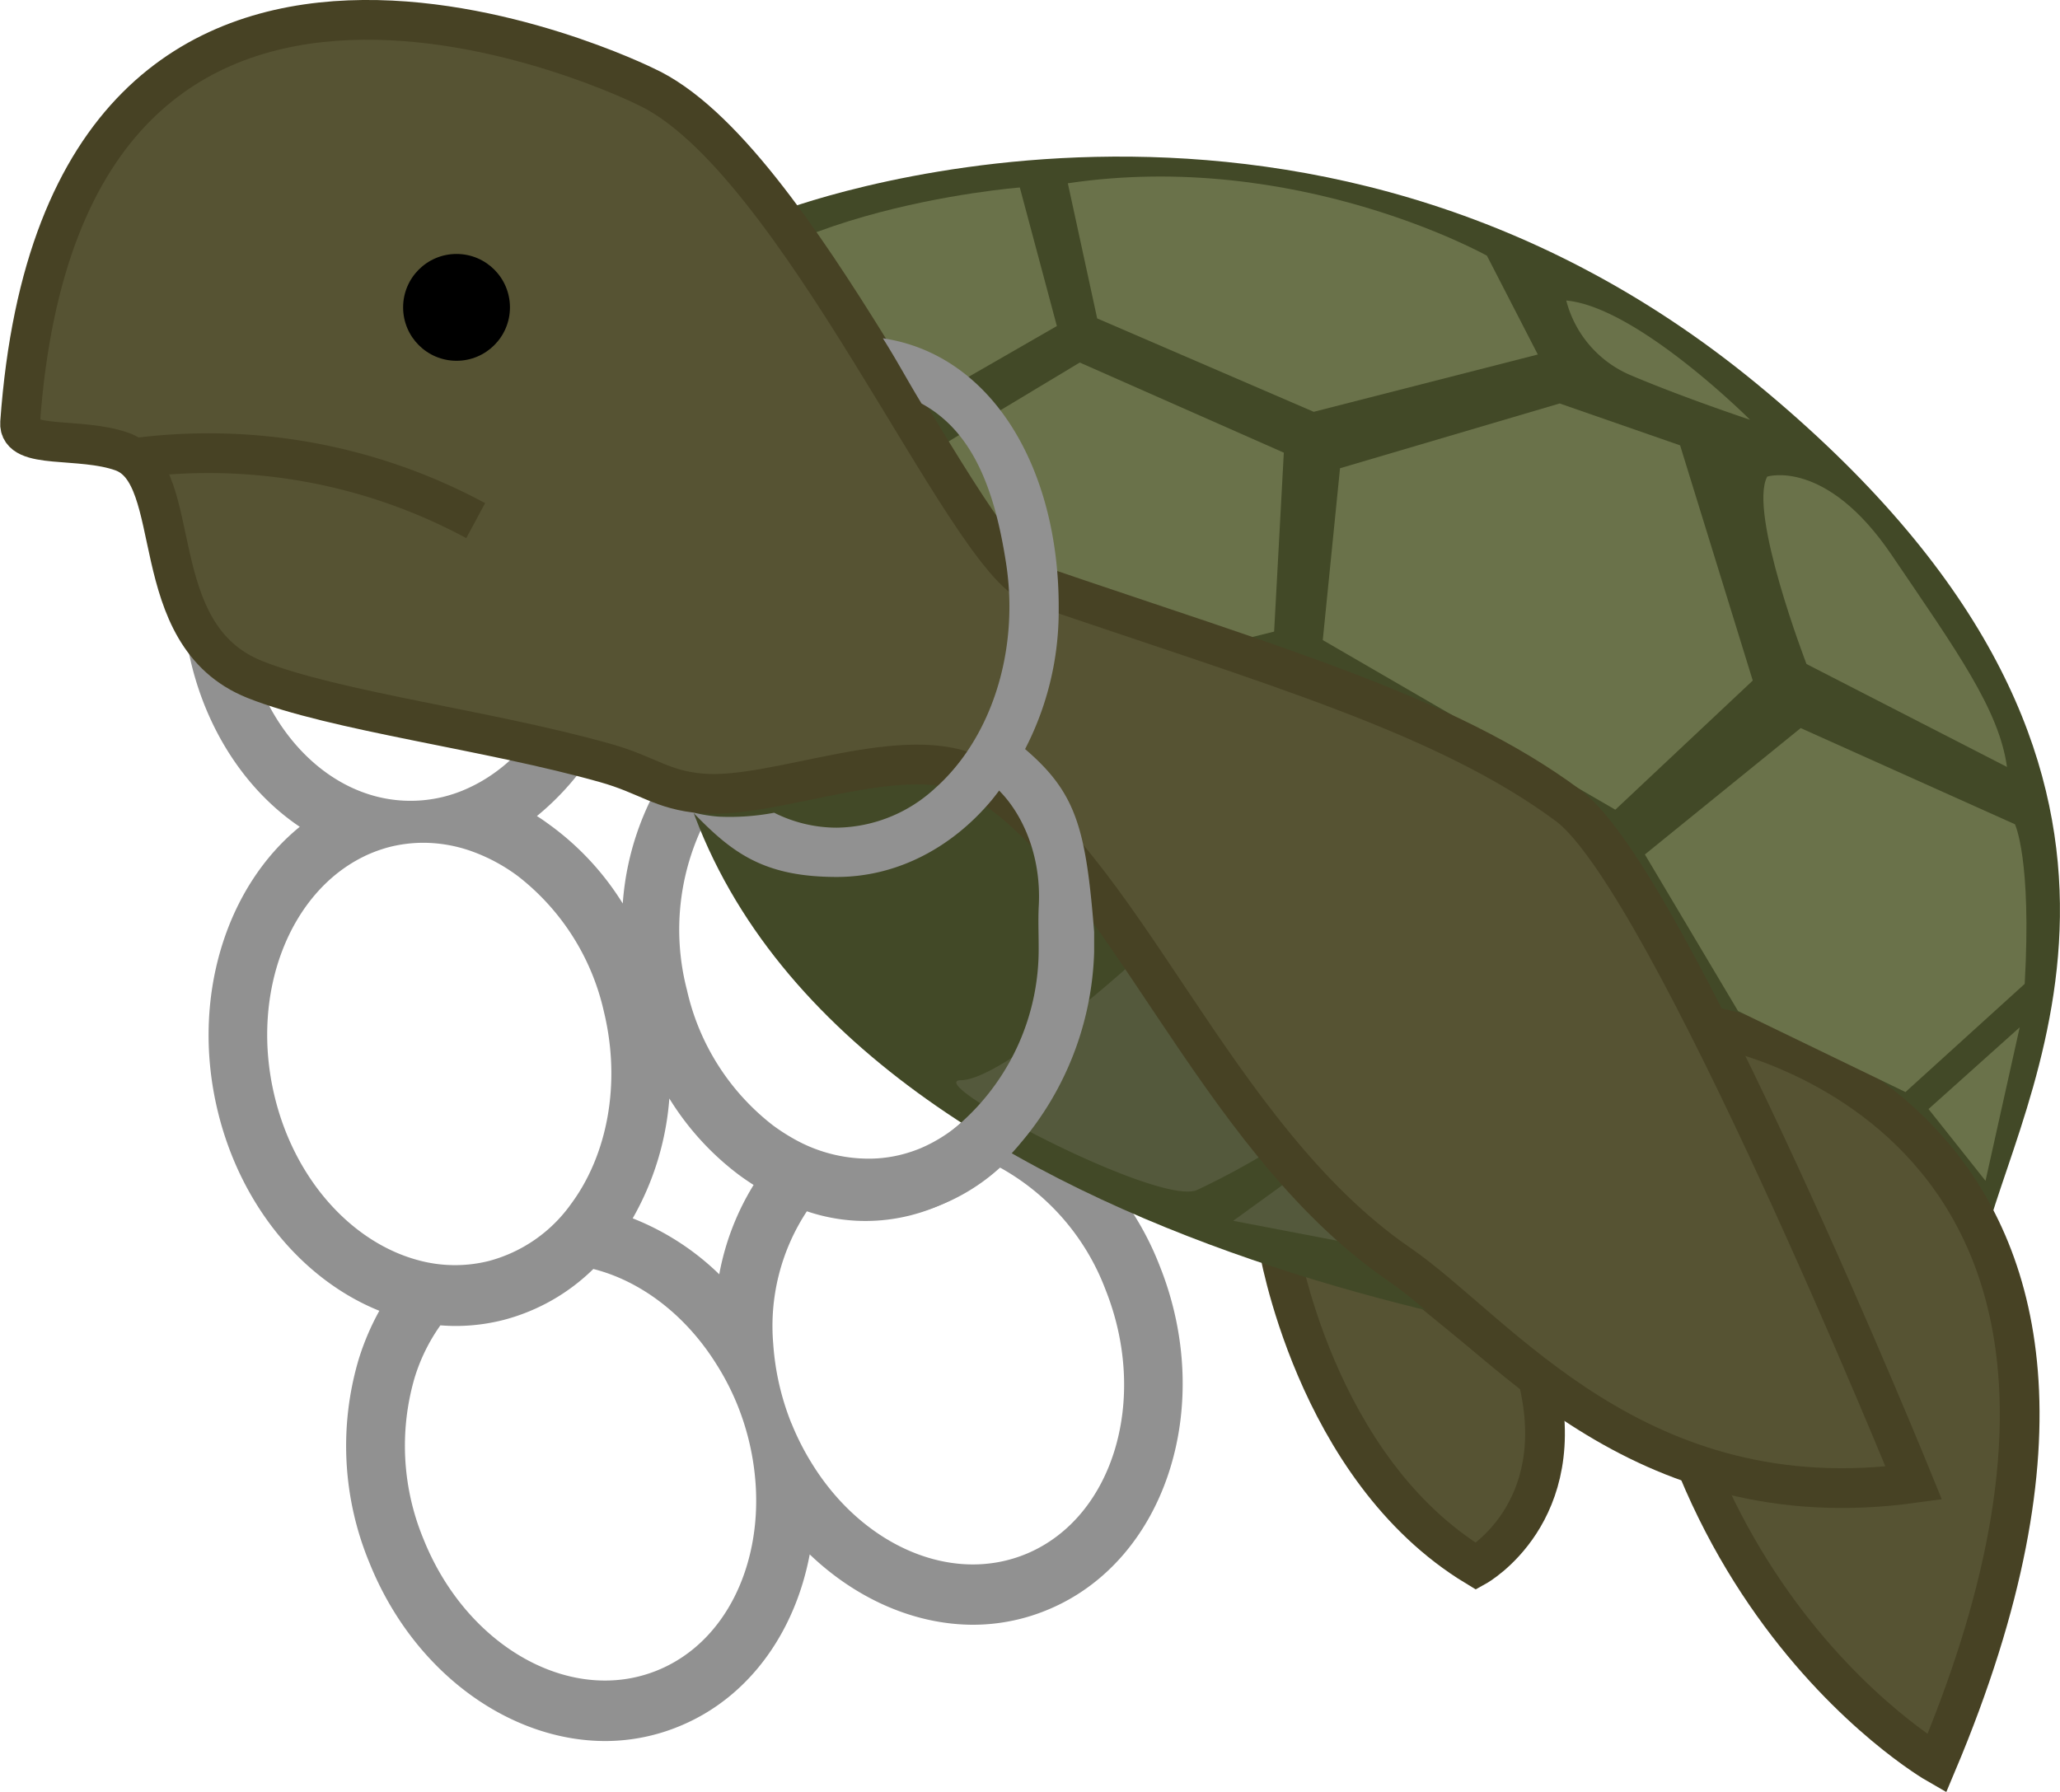 <svg id="Layer_2" data-name="Layer 2" xmlns="http://www.w3.org/2000/svg" viewBox="0 0 259.14 225.43"><defs><style>.cls-1{fill:#919191;}.cls-2{fill:#54593c;}.cls-3{fill:#565333;stroke:#474224;stroke-miterlimit:10;stroke-width:5px;}.cls-4{fill:#424927;}.cls-5{fill:#6a724a;}</style></defs><title>Skildpaddeinød</title><path class="cls-1" d="M116.62,200.63c2.93,12.07,10.87,21.28,20.32,25.08a32.21,32.21,0,0,0-2.61,6.14,38.36,38.36,0,0,0,1.35,25.53c5.54,13.82,17.65,22.46,29.7,22.46a24.43,24.43,0,0,0,9.63-2c8.58-3.66,14.25-11.82,16.07-21.48,5.89,5.63,13.24,8.85,20.58,8.85a24.43,24.43,0,0,0,9.63-2c14.65-6.26,20.84-25.64,13.8-43.19A37.22,37.22,0,0,0,220,201.85c5-7.81,6.91-18.4,4.32-29.06a39.07,39.07,0,0,0-7.91-15.92,38.62,38.62,0,0,0,6.75-22.16c0-19-12.89-34.46-28.75-34.46-12.15,0-22.55,9.08-26.76,21.88-4.2-12.8-14.6-21.88-26.75-21.88-15.86,0-28.75,15.46-28.75,34.46,0,12.93,6,24.21,14.78,30.11C117.65,172.36,113.17,186.43,116.62,200.63Zm45.63-65.92c0,11.53-5.82,21.39-14,25.18a17.26,17.26,0,0,1-13.45.56c-8.84-3.29-15.32-13.58-15.32-25.74,0-14.8,9.59-26.84,21.37-26.84S162.25,119.91,162.25,134.71Zm6.56,79.37A35.8,35.8,0,0,0,173.42,199a35,35,0,0,0,8.75,9.61c.61.45,1.23.87,1.85,1.27a32.59,32.59,0,0,0-4.32,11.24A32.87,32.87,0,0,0,168.81,214.08Zm-10.05-49.22c-.68-.5-1.36-1-2-1.39a34.16,34.16,0,0,0,10.93-16.17,36.41,36.41,0,0,0,5.43,10.5,35.35,35.35,0,0,0-5.56,16.67A35.06,35.06,0,0,0,158.76,164.86Zm57-30.15A31.15,31.15,0,0,1,211,151.66a24.14,24.14,0,0,1-5,5.65,17.69,17.69,0,0,1-22.71.23,23.32,23.32,0,0,1-5.1-5.53,31,31,0,0,1-5.05-17.3c0-14.8,9.58-26.84,21.36-26.84S215.77,119.91,215.77,134.71Zm-2.67,64.06a19.11,19.11,0,0,1-8.09,6.5,17.78,17.78,0,0,1-2.27.76,16.71,16.71,0,0,1-4,.54,19.11,19.11,0,0,1-9.84-2.6,24.44,24.44,0,0,1-2.45-1.6,29.77,29.77,0,0,1-10.8-17,30.23,30.23,0,0,1,2.69-22.05,24.88,24.88,0,0,0,33-.78,31.57,31.57,0,0,1,5.81,12.11C219.34,183.7,217.57,192.65,213.1,198.77Zm-24.31,41.11a32.81,32.81,0,0,1-2.29-10A26.24,26.24,0,0,1,190.85,213a25.34,25.34,0,0,0,7.53,1.18,24.75,24.75,0,0,0,6.15-.78,25,25,0,0,0,10.49-5.7l.16.08A29.44,29.44,0,0,1,228.27,223c5.48,13.68,1.09,28.58-9.8,33.23-9.4,4-20.6-.9-27-11.12A32.62,32.62,0,0,1,188.79,239.88Zm-44.17-12.34c.64.05,1.28.08,1.93.08a24.29,24.29,0,0,0,6.07-.77,25.17,25.17,0,0,0,11.25-6.4c5.93,1.5,11.57,5.74,15.45,11.93A32,32,0,0,1,182,237.6a32.5,32.5,0,0,1,2.28,10c.67,10.3-3.84,19.71-12.08,23.23-10.89,4.66-24.2-2.69-29.69-16.36a30.63,30.63,0,0,1-1.14-20.31A23,23,0,0,1,144.62,227.54Zm-9.47-59.06a18.32,18.32,0,0,1,3-1.1,17.58,17.58,0,0,1,4.32-.55,18.23,18.23,0,0,1,6.1,1.07,22.38,22.38,0,0,1,5.83,3.14,29.82,29.82,0,0,1,10.79,17c2.22,9.12.41,18.13-4.14,24.25a18.53,18.53,0,0,1-10.27,7.14,17.53,17.53,0,0,1-9-.1c-8.2-2.22-15.44-10-18-20.57C120.62,185.75,125.65,173,135.15,168.48Z" transform="translate(-89.22 -60.8)"/><path class="cls-2" d="M228.05,178.26s-10.63,15-25,14.34c0,0-20.28-16.93-22.83-28.2C180.24,164.4,212.29,144.88,228.05,178.26Z" transform="translate(-89.22 -60.8)"/><path class="cls-3" d="M274.91,257.87s12-6.67,7.76-23.72l-17.45-14.26L250,217.28S254.53,245.53,274.91,257.87Z" transform="translate(-89.22 -60.8)"/><path class="cls-4" d="M187,87.5s65.68-25.77,123.22,21.59S344.65,195.77,339,216.31c0,0-16.3-23.31-34.31-25.25s-3.29,40.4-3.29,40.4-104.09-9.39-125.25-69.29S187,87.5,187,87.5Z" transform="translate(-89.22 -60.8)"/><path class="cls-3" d="M304.68,190s62.85,10.38,28.17,92.68c0,0-42.68-24.48-36.71-87C296.14,195.66,296.85,188,304.68,190Z" transform="translate(-89.22 -60.8)"/><path class="cls-5" d="M171.6,146.83l15,5.57,14.71-5.63L229,159l5.62,13.13,36.89,24.64,21.6-6.19-3.71-21.22-35.69-20.49L228.05,154l-23.37-12.62-8.5-20.63.79-4.43,25.2-14.5-4.66-17.43s-37.27,2.87-45,20.68c-8.57,19.7-8.18,19.86-8.18,19.86Z" transform="translate(-89.22 -60.8)"/><polygon class="cls-5" points="160.28 79.46 139.81 84.54 119.23 73.9 113.85 58.83 135.83 45.61 161.5 56.95 160.28 79.46"/><path class="cls-5" d="M223.55,83.86l3.69,17,27.24,11.75,28.19-7.21-6.4-12.43S252.34,79.56,223.55,83.86Z" transform="translate(-89.22 -60.8)"/><path class="cls-5" d="M309.37,113.61s-14.18-14.19-23.12-15a14,14,0,0,0,7.95,9.33C300.85,110.78,309.37,113.61,309.37,113.61Z" transform="translate(-89.22 -60.8)"/><polygon class="cls-5" points="211.35 56.03 220.49 85.62 203.2 101.87 166.4 80.53 168.57 58.91 196.2 50.76 211.35 56.03"/><path class="cls-5" d="M311.53,120.76s7.38-2.33,15.63,9.83,13.53,19.49,14.53,26.7l-25.22-12.95S309.12,125.25,311.53,120.76Z" transform="translate(-89.22 -60.8)"/><path class="cls-5" d="M342.69,164.5s2.12,4.34,1.23,20.08l-15,13.61L307.86,188,296.14,168.3l19.6-15.9Z" transform="translate(-89.22 -60.8)"/><polygon class="cls-5" points="254.07 129.25 249.77 148.56 242.6 139.53 254.07 129.25"/><path class="cls-2" d="M231.12,182.43s-15.79,14.21-21,14.27,25,16,29.71,13.8a95.7,95.7,0,0,0,9.06-4.88L233,183.9Z" transform="translate(-89.22 -60.8)"/><polygon class="cls-2" points="162.07 148.56 155.13 153.59 170.28 156.49 162.07 148.56 162.07 148.56"/><path class="cls-3" d="M219.34,134.3c-8.62-3-29.88-54-49-62.66,0,0-73-36.24-78.59,42.34-.24,3.43,7.51,1.74,12.83,3.64,8.1,2.89,2.53,23,16.69,28.66,10,4,29.42,6.36,44.13,10.52,5.3,1.49,7.06,3.42,12.18,3.83,9.33.76,25.85-6.9,34.65-2,18,10.09,29.34,45,53,61.23,12.34,8.47,29.88,32.35,64.73,27.52,0,0-30.82-75.8-43.47-85.24C271.14,150.73,249.22,144.53,219.34,134.3Z" transform="translate(-89.22 -60.8)"/><circle cx="57.43" cy="38.67" r="6.72"/><path class="cls-3" d="M106.13,118.43a70.8,70.8,0,0,1,42.93,7.87" transform="translate(-89.22 -60.8)"/><path class="cls-1" d="M179.61,163.54a29.92,29.92,0,0,0,7-.49,17.56,17.56,0,0,0,7.85,1.88,18.55,18.55,0,0,0,12.43-5c5.63-5,9.31-13.38,9.31-22.81a35.74,35.74,0,0,0-.4-5.33c-1.4-9.17-4.09-16.65-10.65-20.22-1.64-2.67-3.14-5.49-4.87-8.21,13.8,2.06,22.12,16.41,22.12,33.76,0,.16,0,.31,0,.46A37.79,37.79,0,0,1,214,161.43c-5,6-11.93,9.7-19.51,9.7-9.25,0-13.21-3.07-18.09-8.12A19,19,0,0,0,179.61,163.54Z" transform="translate(-89.22 -60.8)"/><path class="cls-1" d="M183.27,206.7a30.51,30.51,0,0,0,7-.5,17.48,17.48,0,0,0,7.85,1.9c4.62,0,8.46-2.87,12-6.06A29.18,29.18,0,0,0,219.88,180c0-1.84-.07-3.23,0-5,.56-8.79-4.15-15.42-8.13-16.88-1.63-2.71,1.94-2.38,2.61-6.07,9.79,7.21,11.28,10.64,12.5,26,0,.16,0,2.36,0,2.51a38.87,38.87,0,0,1-9.25,24.05c-5,6.06-11.92,9.8-19.51,9.8-6.89,0-13.21-3.09-18.09-8.21A18.22,18.22,0,0,0,183.27,206.7Z" transform="translate(-89.22 -60.8)"/></svg>
